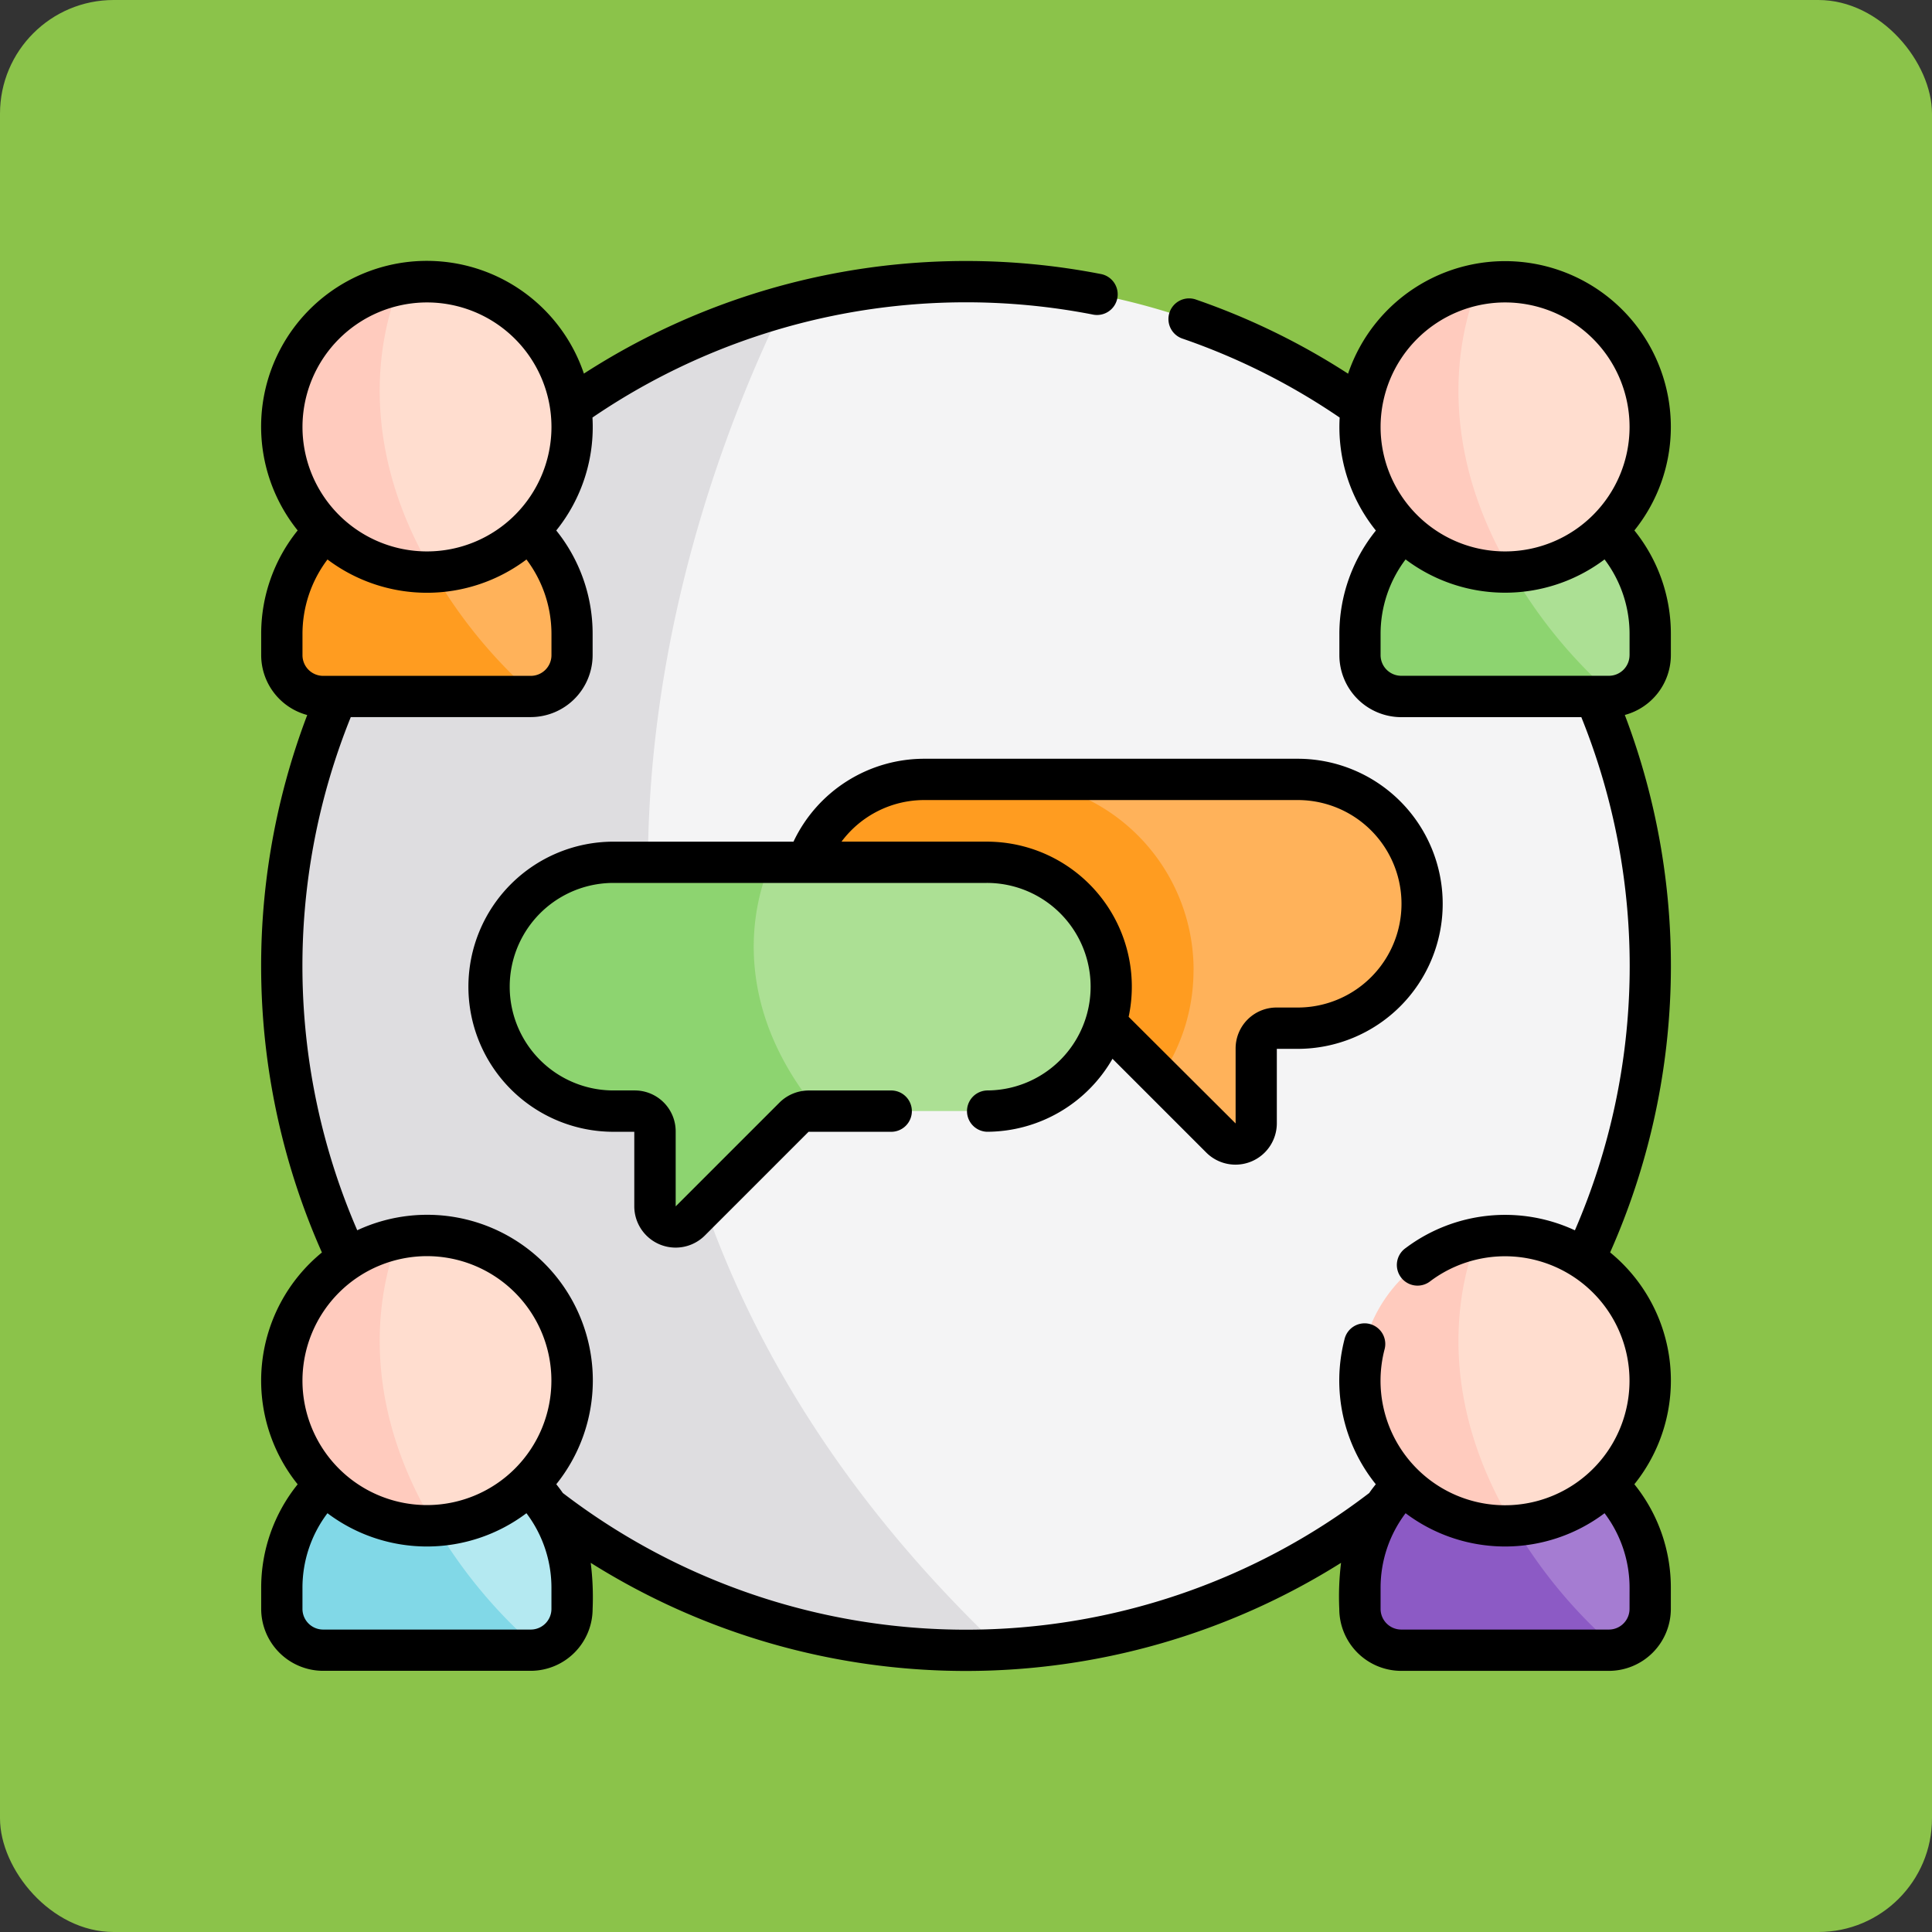 <svg xmlns="http://www.w3.org/2000/svg" width="85" height="85" viewBox="0 0 85 85">
  <rect x="0" y="0" width="85" height="85" fill="#333333" stroke="none"/>
  <g id="Grupo_1118065" data-name="Grupo 1118065" transform="translate(-199.282 -497)">
    <rect id="Rectángulo_412256" data-name="Rectángulo 412256" width="85" height="85" rx="5" transform="translate(199.282 497)" fill="#8bc34a"/>
    <g id="Grupo_1121435" data-name="Grupo 1121435" transform="translate(210.755 508.485)">
      <path id="Trazado_974478" data-name="Trazado 974478" d="M67.733,37.594A30.1,30.1,0,0,1,39.188,67.657q-.772.038-1.556.039a30.1,30.1,0,1,1,30.1-30.1Z" transform="translate(-6.605 -6.584)" fill="#f4f4f5"/>
      <path id="Trazado_974479" data-name="Trazado 974479" d="M39.188,75.575q-.772.038-1.556.039A30.1,30.1,0,0,1,29.576,16.5C24.754,26.376,15.357,53.006,39.188,75.575Z" transform="translate(-6.605 -14.503)" fill="#dedde0"/>
      <path id="Trazado_974480" data-name="Trazado 974480" d="M411.831,89.169v.92a1.817,1.817,0,0,1-1.593,1.8,1.7,1.7,0,0,1-.224.015h-9.136a1.817,1.817,0,0,1-1.817-1.817v-.92a6.385,6.385,0,1,1,12.77,0Z" transform="translate(-350.702 -72.753)" fill="#ace094"/>
      <path id="Trazado_974481" data-name="Trazado 974481" d="M410.238,92.893a1.7,1.7,0,0,1-.224.015h-9.136a1.817,1.817,0,0,1-1.817-1.817v-.92a6.388,6.388,0,0,1,5.058-6.248A21.4,21.4,0,0,0,410.238,92.893Z" transform="translate(-350.702 -73.755)" fill="#8dd470"/>
      <path id="Trazado_974482" data-name="Trazado 974482" d="M411.832,13.879a6.385,6.385,0,0,1-6.11,6.378l-2.383-1.637-2.359-.182a6.385,6.385,0,1,1,10.852-4.56Z" transform="translate(-350.703 -6.584)" fill="#ffddcf"/>
      <path id="Trazado_974483" data-name="Trazado 974483" d="M405.72,21.013c-.091,0-.183.006-.275.006a6.386,6.386,0,0,1-1.153-12.666C403.733,9.642,401.985,14.718,405.72,21.013Z" transform="translate(-350.701 -7.34)" fill="#ffcbbe"/>
      <path id="Trazado_974484" data-name="Trazado 974484" d="M411.831,435.527v.919a1.819,1.819,0,0,1-1.446,1.78,1.866,1.866,0,0,1-.371.038h-9.136a1.817,1.817,0,0,1-1.817-1.817v-.919a6.385,6.385,0,0,1,12.77,0Z" transform="translate(-350.702 -377.153)" fill="#a57cd2"/>
      <path id="Trazado_974485" data-name="Trazado 974485" d="M410.384,439.158a1.863,1.863,0,0,1-.371.038h-9.136a1.817,1.817,0,0,1-1.817-1.817v-.919a6.385,6.385,0,0,1,5.106-6.256A21.65,21.65,0,0,0,410.384,439.158Z" transform="translate(-350.701 -378.085)" fill="#8c5ac5"/>
      <path id="Trazado_974486" data-name="Trazado 974486" d="M411.831,360.229a6.385,6.385,0,0,1-6.019,6.374l-2.187-1.4-2.647-.412a6.385,6.385,0,1,1,10.852-4.561Z" transform="translate(-350.702 -310.975)" fill="#ffddcf"/>
      <path id="Trazado_974487" data-name="Trazado 974487" d="M405.812,367.455q-.182.011-.367.011a6.386,6.386,0,0,1-1.225-12.653C403.6,356.348,402.109,361.339,405.812,367.455Z" transform="translate(-350.702 -311.828)" fill="#ffcbbe"/>
      <path id="Trazado_974488" data-name="Trazado 974488" d="M20.3,435.527v.919a1.818,1.818,0,0,1-1.817,1.817H9.348a1.818,1.818,0,0,1-1.817-1.817v-.919a6.385,6.385,0,0,1,12.77,0Z" transform="translate(-6.605 -377.153)" fill="#b4e9f1"/>
      <path id="Trazado_974489" data-name="Trazado 974489" d="M18.833,439.2a1.833,1.833,0,0,1-.349.034H9.348a1.818,1.818,0,0,1-1.817-1.817v-.919a6.386,6.386,0,0,1,5.082-6.251A21.657,21.657,0,0,0,18.833,439.2Z" transform="translate(-6.605 -378.12)" fill="#81d8e7"/>
      <path id="Trazado_974490" data-name="Trazado 974490" d="M20.3,360.229a6.384,6.384,0,0,1-6.043,6.375l-2.322-1.769H9.495A6.385,6.385,0,1,1,20.3,360.229Z" transform="translate(-6.605 -310.975)" fill="#ffddcf"/>
      <path id="Trazado_974491" data-name="Trazado 974491" d="M14.258,367.5c-.113.007-.227.01-.342.01a6.386,6.386,0,0,1-1.255-12.646C12.039,356.405,10.557,361.393,14.258,367.5Z" transform="translate(-6.605 -311.872)" fill="#ffcbbe"/>
      <path id="Trazado_974492" data-name="Trazado 974492" d="M20.3,89.169v.92a1.816,1.816,0,0,1-1.615,1.805,1.591,1.591,0,0,1-.2.012H9.348a1.818,1.818,0,0,1-1.817-1.817v-.92a6.385,6.385,0,1,1,12.77,0Z" transform="translate(-6.605 -72.753)" fill="#ffb25a"/>
      <path id="Trazado_974493" data-name="Trazado 974493" d="M18.686,92.939a1.591,1.591,0,0,1-.2.012H9.348a1.818,1.818,0,0,1-1.817-1.817v-.919a6.389,6.389,0,0,1,5.032-6.241A21.414,21.414,0,0,0,18.686,92.939Z" transform="translate(-6.605 -73.799)" fill="#ff9c20"/>
      <path id="Trazado_974494" data-name="Trazado 974494" d="M20.3,13.879a6.383,6.383,0,0,1-6.135,6.378l-2.313-1.472-2.4-.345h0A6.385,6.385,0,1,1,20.3,13.879Z" transform="translate(-6.605 -6.584)" fill="#ffddcf"/>
      <path id="Trazado_974495" data-name="Trazado 974495" d="M14.166,21.057c-.082,0-.166.006-.25.006A6.385,6.385,0,0,1,12.733,8.4C12.172,9.7,10.435,14.773,14.166,21.057Z" transform="translate(-6.605 -7.384)" fill="#ffcbbe"/>
      <path id="Trazado_974496" data-name="Trazado 974496" d="M223.127,193.675a5.473,5.473,0,0,1-5.473,5.473h-.934a.89.89,0,0,0-.89.89v3.3a.908.908,0,0,1-1.551.642l-4.568-4.568a.909.909,0,0,0-.642-.265h-7.833a5.473,5.473,0,1,1,0-10.946h16.419A5.473,5.473,0,0,1,223.127,193.675Z" transform="translate(-172.031 -165.402)" fill="#ffb25a"/>
      <path id="Trazado_974497" data-name="Trazado 974497" d="M213.068,196.664a8.336,8.336,0,0,1-1.456,4.722l-1.9-1.9a.909.909,0,0,0-.642-.265h-7.833a5.473,5.473,0,0,1-.322-10.936h3.775a8.38,8.38,0,0,1,8.381,8.381Z" transform="translate(-172.031 -165.472)" fill="#ff9c20"/>
      <path id="Trazado_974498" data-name="Trazado 974498" d="M110.187,223.786a5.474,5.474,0,0,1-5.473,5.473H96.88a.909.909,0,0,0-.642.265l-4.568,4.568a.908.908,0,0,1-1.551-.642v-3.3a.89.89,0,0,0-.89-.89h-.934a5.473,5.473,0,1,1,0-10.947h16.419A5.473,5.473,0,0,1,110.187,223.786Z" transform="translate(-72.774 -191.864)" fill="#ace094"/>
      <path id="Trazado_974499" data-name="Trazado 974499" d="M97.282,229.26h-.4a.909.909,0,0,0-.642.265l-4.568,4.568a.908.908,0,0,1-1.551-.642v-3.3a.89.89,0,0,0-.89-.89h-.934a5.473,5.473,0,1,1,0-10.947h6.919c-.982,2.249-1.6,6.5,2.069,10.947Z" transform="translate(-72.774 -191.864)" fill="#8dd470"/>
      <path id="Trazado_974500" data-name="Trazado 974500" d="M62.037,7.3a7.293,7.293,0,0,0-14.2-2.344A30.809,30.809,0,0,0,41.16,1.7a.909.909,0,1,0-.593,1.718,29.012,29.012,0,0,1,6.9,3.468,7.253,7.253,0,0,0,1.593,4.971,7.23,7.23,0,0,0-1.606,4.564v.92a2.729,2.729,0,0,0,2.726,2.726h7.919a29.24,29.24,0,0,1-.283,22.577,7.28,7.28,0,0,0-7.44.776.909.909,0,1,0,1.089,1.454A5.477,5.477,0,1,1,49.437,47.9a.909.909,0,1,0-1.761-.447,7.276,7.276,0,0,0,1.38,6.363c-.1.126-.2.254-.289.385a29.168,29.168,0,0,1-35.477,0c-.092-.131-.188-.26-.289-.386A7.288,7.288,0,0,0,4.244,42.642,29.239,29.239,0,0,1,3.96,20.064h7.919A2.729,2.729,0,0,0,14.6,17.338v-.92A7.24,7.24,0,0,0,13,11.854a7.253,7.253,0,0,0,1.593-4.969,29.17,29.17,0,0,1,22-4.534A.909.909,0,1,0,36.939.567,31,31,0,0,0,14.216,4.952a7.292,7.292,0,1,0-12.593,6.9A7.238,7.238,0,0,0,.018,16.419v.92a2.73,2.73,0,0,0,2.026,2.634,31.056,31.056,0,0,0,.646,23.646,7.281,7.281,0,0,0-1.067,10.2A7.238,7.238,0,0,0,.018,58.378v.92a2.729,2.729,0,0,0,2.726,2.726h9.136A2.729,2.729,0,0,0,14.6,59.3a12.16,12.16,0,0,0-.084-2.027,31.015,31.015,0,0,0,33.012,0A12.065,12.065,0,0,0,47.45,59.3a2.729,2.729,0,0,0,2.726,2.726h9.136A2.729,2.729,0,0,0,62.037,59.3v-.92a7.238,7.238,0,0,0-1.605-4.564,7.281,7.281,0,0,0-1.066-10.2,31.057,31.057,0,0,0,.646-23.646,2.73,2.73,0,0,0,2.026-2.634v-.92a7.238,7.238,0,0,0-1.605-4.564A7.258,7.258,0,0,0,62.037,7.3ZM7.311,1.821A5.477,5.477,0,1,1,1.835,7.3,5.483,5.483,0,0,1,7.311,1.821Zm-5.476,14.6a5.434,5.434,0,0,1,1.1-3.291,7.275,7.275,0,0,0,8.754,0,5.436,5.436,0,0,1,1.1,3.291v.92a.91.91,0,0,1-.909.909H2.744a.91.91,0,0,1-.909-.909v-.92ZM7.311,43.78a5.476,5.476,0,1,1-5.477,5.476A5.483,5.483,0,0,1,7.311,43.78ZM12.788,59.3a.91.91,0,0,1-.909.909H2.743a.91.91,0,0,1-.909-.909v-.919a5.434,5.434,0,0,1,1.1-3.291,7.275,7.275,0,0,0,8.754,0,5.434,5.434,0,0,1,1.1,3.291Zm47.432,0a.91.91,0,0,1-.909.909H50.176a.91.91,0,0,1-.909-.909v-.919a5.431,5.431,0,0,1,1.1-3.291,7.275,7.275,0,0,0,8.754,0,5.434,5.434,0,0,1,1.1,3.291ZM54.744,1.821A5.477,5.477,0,1,1,49.267,7.3,5.483,5.483,0,0,1,54.744,1.821ZM60.22,17.338a.91.91,0,0,1-.909.909H50.176a.91.91,0,0,1-.909-.909v-.92a5.429,5.429,0,0,1,1.1-3.291,7.275,7.275,0,0,0,8.754,0,5.434,5.434,0,0,1,1.1,3.291v.92Z" transform="translate(0 0)"/>
      <path id="Trazado_974501" data-name="Trazado 974501" d="M98.133,195.326a.909.909,0,0,0,0,1.817,6.386,6.386,0,0,0,5.522-3.211l4.13,4.13a1.819,1.819,0,0,0,3.1-1.284v-3.283h.916a6.381,6.381,0,1,0,0-12.763H95.386a6.366,6.366,0,0,0-5.766,3.648H81.7a6.382,6.382,0,0,0,0,12.764h.916v3.283a1.819,1.819,0,0,0,3.1,1.285l4.568-4.568h3.605a.909.909,0,1,0,0-1.817H90.29a1.829,1.829,0,0,0-1.285.531l-4.568,4.567v-3.3a1.8,1.8,0,0,0-1.8-1.8H81.7a4.565,4.565,0,0,1,0-9.13H98.123a4.565,4.565,0,0,1,.01,9.13Zm-.01-10.947h-6.39a4.539,4.539,0,0,1,3.654-1.83h16.419a4.564,4.564,0,1,1,0,9.128h-.934a1.8,1.8,0,0,0-1.8,1.8v3.3l-4.706-4.691A6.38,6.38,0,0,0,98.123,184.379Z" transform="translate(-66.183 -158.835)"/>
    </g>
  </g>
</svg>
